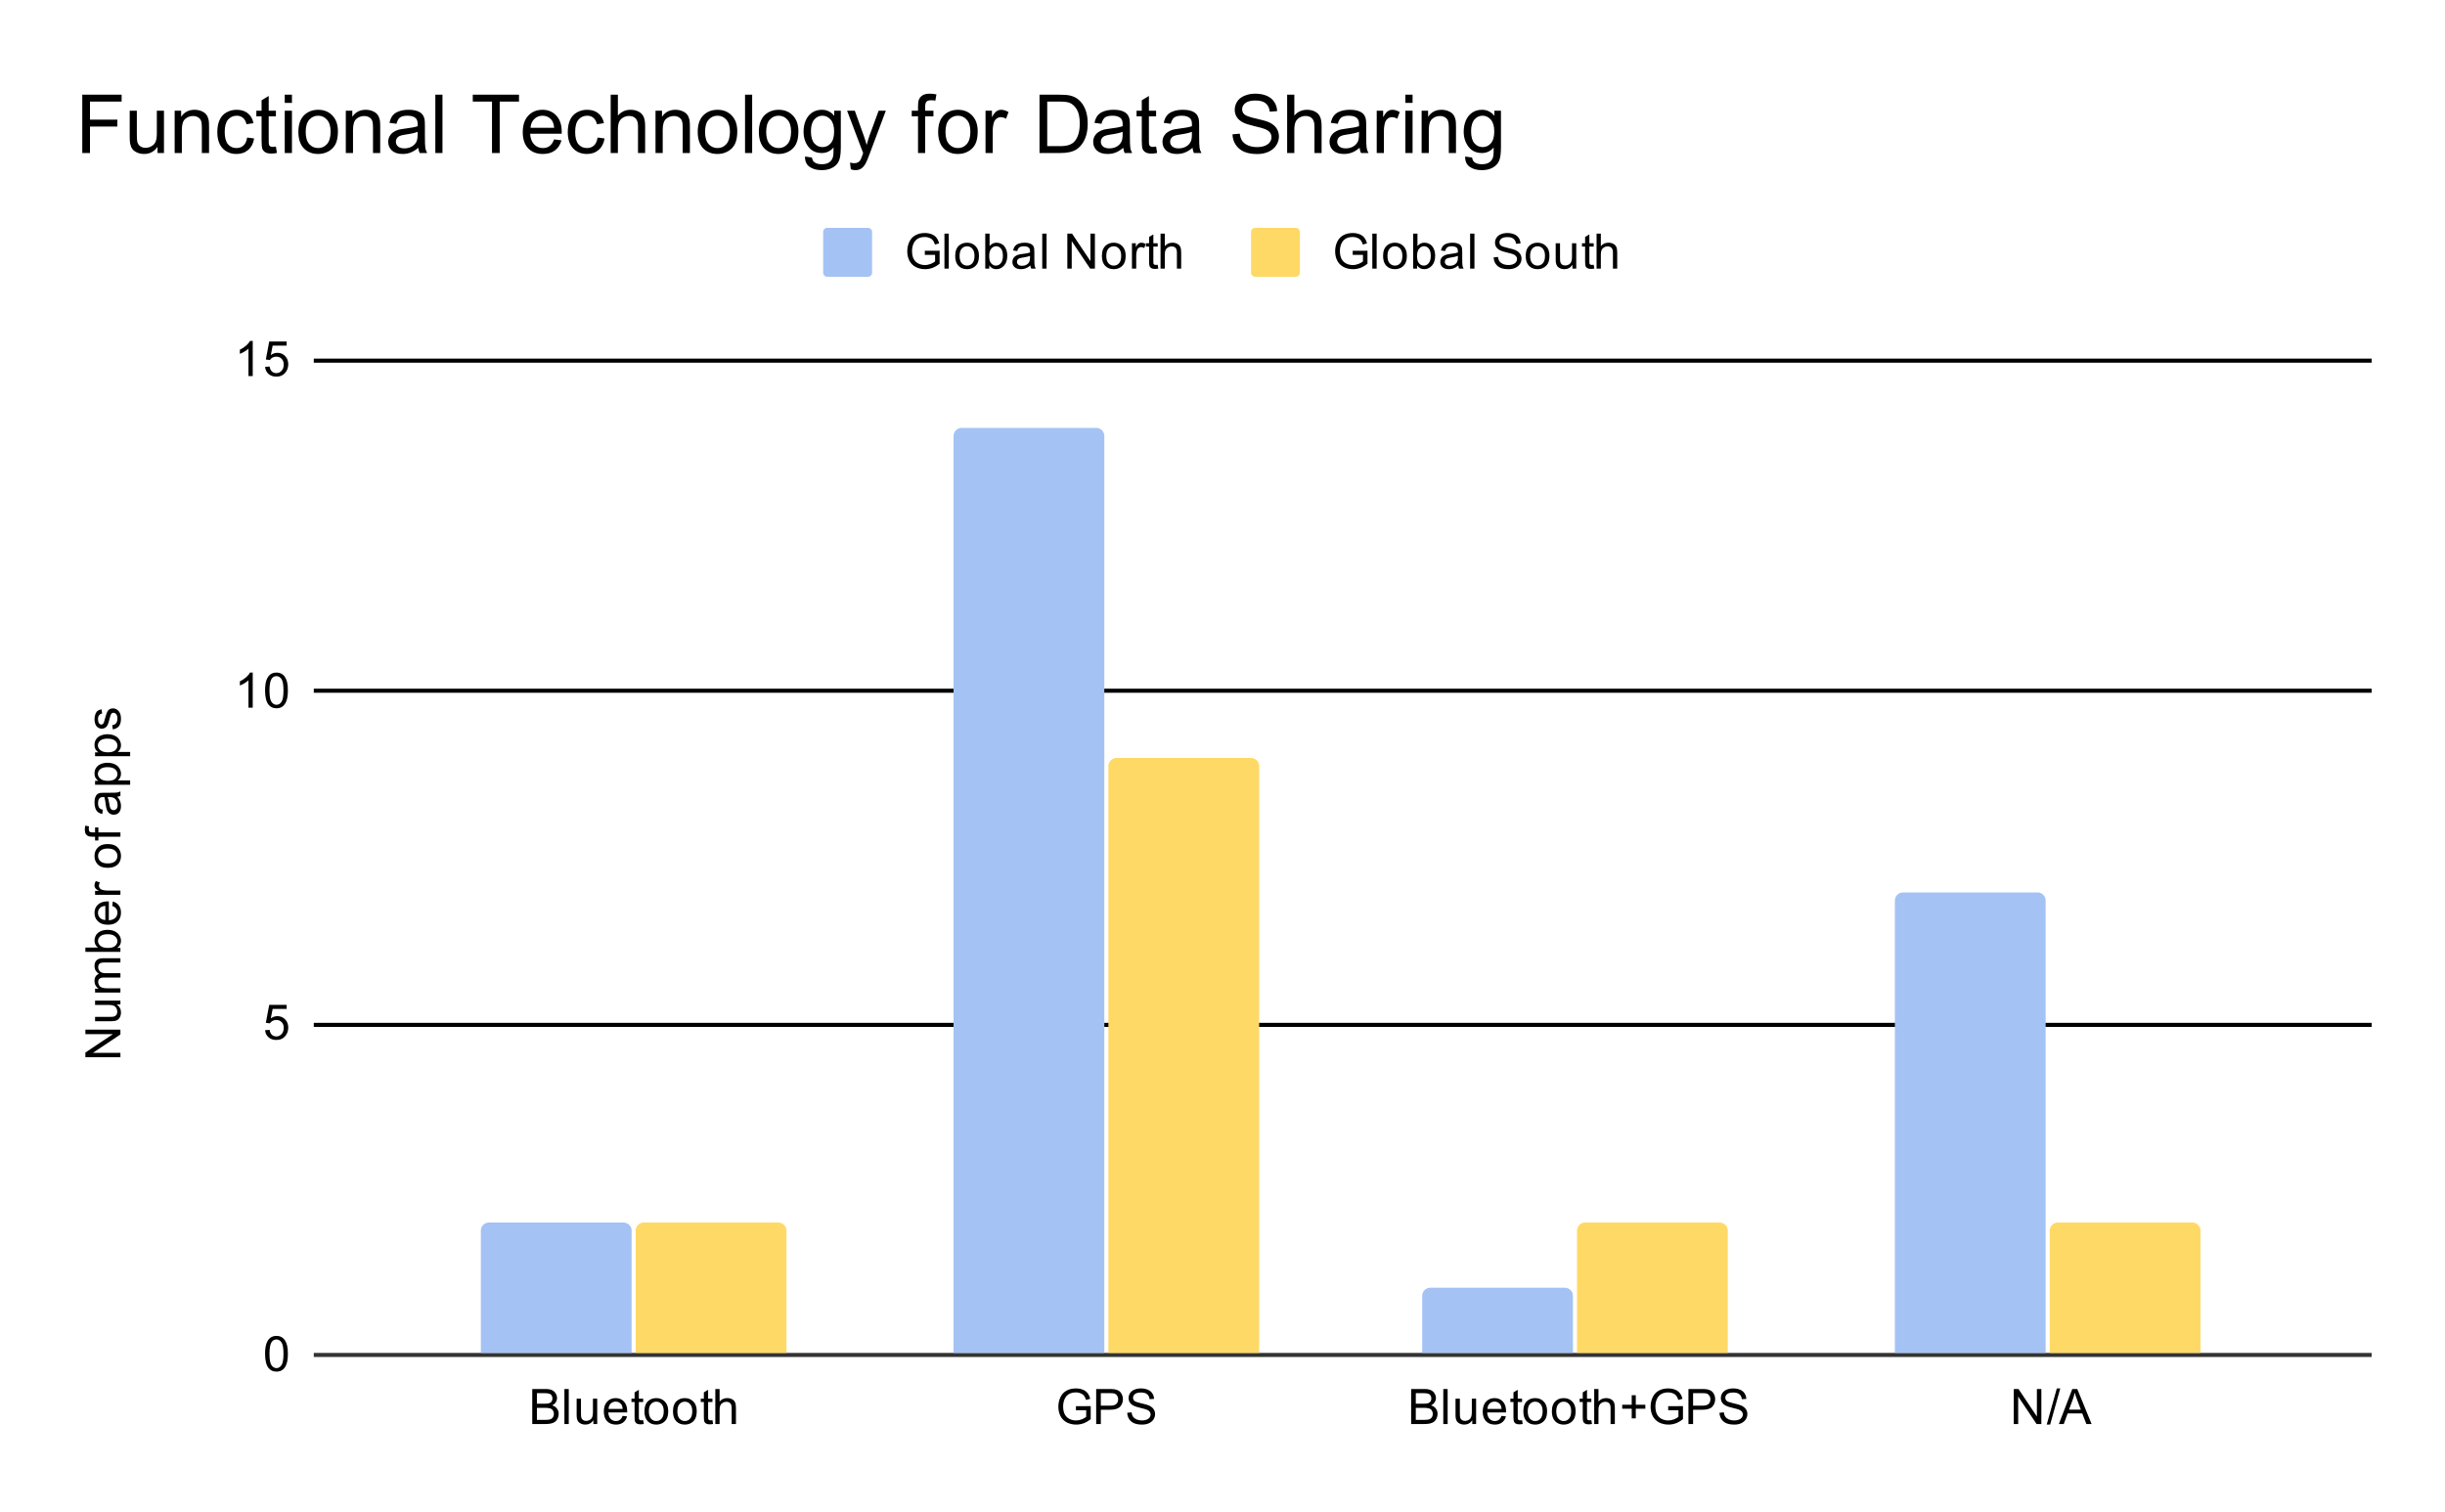 <svg version="1.1" viewBox="0.0 0.0 600.0 371.0" fill="none" stroke="none" stroke-linecap="square" stroke-miterlimit="10" width="600" height="371" xmlns:xlink="http://www.w3.org/1999/xlink" xmlns="http://www.w3.org/2000/svg"><path fill="#ffffff" d="M0 0L600.0 0L600.0 371.0L0 371.0L0 0Z" fill-rule="nonzero"/><path stroke="#333333" stroke-width="1.0" stroke-linecap="butt" d="M77.5 332.5L581.5 332.5" fill-rule="nonzero"/><path stroke="#000000" stroke-width="1.0" stroke-linecap="butt" d="M77.5 251.5L581.5 251.5" fill-rule="nonzero"/><path stroke="#000000" stroke-width="1.0" stroke-linecap="butt" d="M77.5 169.5L581.5 169.5" fill-rule="nonzero"/><path stroke="#000000" stroke-width="1.0" stroke-linecap="butt" d="M77.5 88.5L581.5 88.5" fill-rule="nonzero"/><clipPath id="id_0"><path d="M77.55 88.283L581.45 88.283L581.45 332.45L77.55 332.45L77.55 88.283Z" clip-rule="nonzero"/></clipPath><path stroke="#000000" stroke-width="0.0" stroke-linecap="butt" stroke-opacity="0.0" clip-path="url(#id_0)" d="M155.0 332.0L118.0 332.0L118.0 302.0C118.0 300.895 118.895 300.0 120.0 300.0L153.0 300.0C154.105 300.0 155.0 300.895 155.0 302.0Z" fill-rule="nonzero"/><path fill="#a4c2f4" clip-path="url(#id_0)" d="M155.0 332.0L118.0 332.0L118.0 302.0C118.0 300.895 118.895 300.0 120.0 300.0L153.0 300.0C154.105 300.0 155.0 300.895 155.0 302.0Z" fill-rule="nonzero"/><path stroke="#000000" stroke-width="0.0" stroke-linecap="butt" stroke-opacity="0.0" clip-path="url(#id_0)" d="M271.0 332.0L234.0 332.0L234.0 107.0C234.0 105.895 234.895 105.0 236.0 105.0L269.0 105.0C270.105 105.0 271.0 105.895 271.0 107.0Z" fill-rule="nonzero"/><path fill="#a4c2f4" clip-path="url(#id_0)" d="M271.0 332.0L234.0 332.0L234.0 107.0C234.0 105.895 234.895 105.0 236.0 105.0L269.0 105.0C270.105 105.0 271.0 105.895 271.0 107.0Z" fill-rule="nonzero"/><path stroke="#000000" stroke-width="0.0" stroke-linecap="butt" stroke-opacity="0.0" clip-path="url(#id_0)" d="M386.0 332.0L349.0 332.0L349.0 318.0C349.0 316.895 349.895 316.0 351.0 316.0L384.0 316.0C385.105 316.0 386.0 316.895 386.0 318.0Z" fill-rule="nonzero"/><path fill="#a4c2f4" clip-path="url(#id_0)" d="M386.0 332.0L349.0 332.0L349.0 318.0C349.0 316.895 349.895 316.0 351.0 316.0L384.0 316.0C385.105 316.0 386.0 316.895 386.0 318.0Z" fill-rule="nonzero"/><path stroke="#000000" stroke-width="0.0" stroke-linecap="butt" stroke-opacity="0.0" clip-path="url(#id_0)" d="M502.0 332.0L465.0 332.0L465.0 221.0C465.0 219.895 465.895 219.0 467.0 219.0L500.0 219.0C501.105 219.0 502.0 219.895 502.0 221.0Z" fill-rule="nonzero"/><path fill="#a4c2f4" clip-path="url(#id_0)" d="M502.0 332.0L465.0 332.0L465.0 221.0C465.0 219.895 465.895 219.0 467.0 219.0L500.0 219.0C501.105 219.0 502.0 219.895 502.0 221.0Z" fill-rule="nonzero"/><path stroke="#000000" stroke-width="0.0" stroke-linecap="butt" stroke-opacity="0.0" clip-path="url(#id_0)" d="M193.0 332.0L156.0 332.0L156.0 302.0C156.0 300.895 156.895 300.0 158.0 300.0L191.0 300.0C192.105 300.0 193.0 300.895 193.0 302.0Z" fill-rule="nonzero"/><path fill="#ffd966" clip-path="url(#id_0)" d="M193.0 332.0L156.0 332.0L156.0 302.0C156.0 300.895 156.895 300.0 158.0 300.0L191.0 300.0C192.105 300.0 193.0 300.895 193.0 302.0Z" fill-rule="nonzero"/><path stroke="#000000" stroke-width="0.0" stroke-linecap="butt" stroke-opacity="0.0" clip-path="url(#id_0)" d="M309.0 332.0L272.0 332.0L272.0 188.0C272.0 186.895 272.895 186.0 274.0 186.0L307.0 186.0C308.105 186.0 309.0 186.895 309.0 188.0Z" fill-rule="nonzero"/><path fill="#ffd966" clip-path="url(#id_0)" d="M309.0 332.0L272.0 332.0L272.0 188.0C272.0 186.895 272.895 186.0 274.0 186.0L307.0 186.0C308.105 186.0 309.0 186.895 309.0 188.0Z" fill-rule="nonzero"/><path stroke="#000000" stroke-width="0.0" stroke-linecap="butt" stroke-opacity="0.0" clip-path="url(#id_0)" d="M424.0 332.0L387.0 332.0L387.0 302.0C387.0 300.895 387.895 300.0 389.0 300.0L422.0 300.0C423.105 300.0 424.0 300.895 424.0 302.0Z" fill-rule="nonzero"/><path fill="#ffd966" clip-path="url(#id_0)" d="M424.0 332.0L387.0 332.0L387.0 302.0C387.0 300.895 387.895 300.0 389.0 300.0L422.0 300.0C423.105 300.0 424.0 300.895 424.0 302.0Z" fill-rule="nonzero"/><path stroke="#000000" stroke-width="0.0" stroke-linecap="butt" stroke-opacity="0.0" clip-path="url(#id_0)" d="M540.0 332.0L503.0 332.0L503.0 302.0C503.0 300.895 503.895 300.0 505.0 300.0L538.0 300.0C539.105 300.0 540.0 300.895 540.0 302.0Z" fill-rule="nonzero"/><path fill="#ffd966" clip-path="url(#id_0)" d="M540.0 332.0L503.0 332.0L503.0 302.0C503.0 300.895 503.895 300.0 505.0 300.0L538.0 300.0C539.105 300.0 540.0 300.895 540.0 302.0Z" fill-rule="nonzero"/><path fill="#000000" d="M29.55 259.445L20.956 259.445L20.956 258.289L27.706 253.773L20.956 253.773L20.956 252.679L29.55 252.679L29.55 253.851L22.8 258.367L29.55 258.367L29.55 259.445ZM29.55 246.492L28.628 246.492Q29.691 247.226 29.691 248.476Q29.691 249.023 29.488 249.507Q29.269 249.976 28.956 250.21Q28.628 250.445 28.159 250.539Q27.863 250.601 27.175 250.601L23.331 250.601L23.331 249.539L26.784 249.539Q27.597 249.539 27.894 249.476Q28.3 249.382 28.55 249.07Q28.784 248.742 28.784 248.257Q28.784 247.789 28.55 247.382Q28.3 246.96 27.878 246.789Q27.456 246.601 26.659 246.601L23.331 246.601L23.331 245.554L29.55 245.554L29.55 246.492ZM29.55 243.57L23.331 243.57L23.331 242.632L24.206 242.632Q23.738 242.335 23.472 241.851Q23.191 241.367 23.191 240.742Q23.191 240.054 23.472 239.617Q23.753 239.164 24.269 238.992Q23.191 238.242 23.191 237.07Q23.191 236.132 23.706 235.648Q24.206 235.148 25.284 235.148L29.55 235.148L29.55 236.195L25.628 236.195Q25.003 236.195 24.722 236.304Q24.441 236.398 24.269 236.664Q24.097 236.929 24.097 237.304Q24.097 237.96 24.534 238.398Q24.972 238.82 25.941 238.82L29.55 238.82L29.55 239.882L25.503 239.882Q24.8 239.882 24.456 240.148Q24.097 240.398 24.097 240.976Q24.097 241.429 24.331 241.804Q24.566 242.179 25.019 242.351Q25.472 242.523 26.316 242.523L29.55 242.523L29.55 243.57ZM29.55 232.601L29.55 233.585L20.956 233.585L20.956 232.523L24.019 232.523Q23.191 231.851 23.191 230.82Q23.191 230.242 23.425 229.742Q23.644 229.226 24.066 228.898Q24.488 228.554 25.081 228.367Q25.675 228.179 26.347 228.179Q27.941 228.179 28.816 228.976Q29.691 229.773 29.691 230.867Q29.691 231.976 28.769 232.601L29.55 232.601ZM26.394 232.617Q27.503 232.617 28.003 232.304Q28.816 231.804 28.816 230.96Q28.816 230.273 28.222 229.773Q27.628 229.257 26.425 229.257Q25.206 229.257 24.628 229.742Q24.05 230.226 24.05 230.914Q24.05 231.601 24.659 232.117Q25.253 232.617 26.394 232.617ZM27.55 222.32L27.675 221.226Q28.628 221.476 29.159 222.179Q29.691 222.882 29.691 223.96Q29.691 225.32 28.847 226.132Q28.003 226.929 26.488 226.929Q24.925 226.929 24.066 226.117Q23.191 225.304 23.191 224.023Q23.191 222.773 24.034 221.992Q24.878 221.195 26.425 221.195Q26.519 221.195 26.706 221.195L26.706 225.835Q27.738 225.773 28.284 225.257Q28.816 224.742 28.816 223.96Q28.816 223.382 28.519 222.976Q28.206 222.554 27.55 222.32ZM25.847 225.773L25.847 222.304Q25.05 222.367 24.659 222.695Q24.05 223.21 24.05 224.007Q24.05 224.742 24.534 225.242Q25.019 225.726 25.847 225.773ZM29.55 219.585L23.331 219.585L23.331 218.632L24.269 218.632Q23.613 218.273 23.409 217.976Q23.191 217.664 23.191 217.289Q23.191 216.757 23.519 216.21L24.503 216.57Q24.269 216.96 24.269 217.335Q24.269 217.695 24.488 217.976Q24.691 218.242 25.066 218.351Q25.628 218.539 26.284 218.539L29.55 218.539L29.55 219.585ZM26.441 212.96Q24.706 212.96 23.878 212.007Q23.191 211.21 23.191 210.054Q23.191 208.773 24.034 207.96Q24.863 207.132 26.347 207.132Q27.55 207.132 28.238 207.492Q28.925 207.851 29.316 208.554Q29.691 209.242 29.691 210.054Q29.691 211.351 28.863 212.164Q28.019 212.96 26.441 212.96ZM26.441 211.882Q27.628 211.882 28.222 211.367Q28.816 210.835 28.816 210.054Q28.816 209.257 28.222 208.742Q27.628 208.226 26.409 208.226Q25.253 208.226 24.659 208.757Q24.066 209.273 24.066 210.054Q24.066 210.835 24.659 211.367Q25.238 211.882 26.441 211.882ZM29.55 205.32L24.144 205.32L24.144 206.257L23.331 206.257L23.331 205.32L22.659 205.32Q22.034 205.32 21.738 205.21Q21.316 205.054 21.066 204.679Q20.816 204.289 20.816 203.601Q20.816 203.148 20.925 202.617L21.831 202.773Q21.784 203.101 21.784 203.398Q21.784 203.882 21.988 204.085Q22.191 204.273 22.753 204.273L23.331 204.273L23.331 203.054L24.144 203.054L24.144 204.273L29.55 204.273L29.55 205.32ZM28.784 195.507Q29.284 196.101 29.488 196.648Q29.691 197.179 29.691 197.804Q29.691 198.835 29.191 199.382Q28.691 199.929 27.909 199.929Q27.456 199.929 27.081 199.726Q26.691 199.523 26.472 199.179Q26.238 198.835 26.128 198.414Q26.034 198.117 25.956 197.476Q25.816 196.21 25.597 195.601Q25.378 195.601 25.331 195.601Q24.675 195.601 24.409 195.898Q24.066 196.304 24.066 197.101Q24.066 197.835 24.331 198.195Q24.581 198.554 25.238 198.726L25.097 199.757Q24.441 199.617 24.034 199.289Q23.628 198.96 23.409 198.351Q23.191 197.742 23.191 196.945Q23.191 196.148 23.378 195.648Q23.566 195.148 23.847 194.914Q24.128 194.679 24.566 194.585Q24.831 194.539 25.534 194.539L26.941 194.539Q28.409 194.539 28.8 194.476Q29.191 194.398 29.55 194.195L29.55 195.304Q29.222 195.46 28.784 195.507ZM26.425 195.601Q26.659 196.179 26.831 197.32Q26.925 197.976 27.05 198.242Q27.159 198.507 27.378 198.664Q27.597 198.804 27.878 198.804Q28.3 198.804 28.581 198.492Q28.863 198.164 28.863 197.554Q28.863 196.945 28.597 196.476Q28.331 195.992 27.863 195.773Q27.503 195.601 26.816 195.601L26.425 195.601ZM31.941 192.57L23.331 192.57L23.331 191.617L24.128 191.617Q23.659 191.273 23.425 190.851Q23.191 190.414 23.191 189.804Q23.191 189.007 23.597 188.398Q24.003 187.789 24.753 187.492Q25.503 187.179 26.394 187.179Q27.347 187.179 28.113 187.523Q28.878 187.851 29.284 188.507Q29.691 189.164 29.691 189.882Q29.691 190.414 29.472 190.835Q29.238 191.257 28.909 191.523L31.941 191.523L31.941 192.57ZM26.472 191.617Q27.675 191.617 28.253 191.132Q28.816 190.648 28.816 189.96Q28.816 189.257 28.222 188.757Q27.628 188.257 26.378 188.257Q25.191 188.257 24.613 188.742Q24.019 189.226 24.019 189.914Q24.019 190.585 24.644 191.101Q25.269 191.617 26.472 191.617ZM31.941 185.57L23.331 185.57L23.331 184.617L24.128 184.617Q23.659 184.273 23.425 183.851Q23.191 183.414 23.191 182.804Q23.191 182.007 23.597 181.398Q24.003 180.789 24.753 180.492Q25.503 180.179 26.394 180.179Q27.347 180.179 28.113 180.523Q28.878 180.851 29.284 181.507Q29.691 182.164 29.691 182.882Q29.691 183.414 29.472 183.835Q29.238 184.257 28.909 184.523L31.941 184.523L31.941 185.57ZM26.472 184.617Q27.675 184.617 28.253 184.132Q28.816 183.648 28.816 182.96Q28.816 182.257 28.222 181.757Q27.628 181.257 26.378 181.257Q25.191 181.257 24.613 181.742Q24.019 182.226 24.019 182.914Q24.019 183.585 24.644 184.101Q25.269 184.617 26.472 184.617ZM27.691 178.992L27.534 177.96Q28.159 177.867 28.488 177.476Q28.816 177.07 28.816 176.335Q28.816 175.617 28.534 175.273Q28.238 174.914 27.831 174.914Q27.472 174.914 27.269 175.226Q27.128 175.445 26.909 176.304Q26.613 177.46 26.409 177.914Q26.191 178.351 25.816 178.585Q25.441 178.82 24.972 178.82Q24.566 178.82 24.206 178.632Q23.847 178.445 23.613 178.117Q23.441 177.867 23.316 177.445Q23.191 177.023 23.191 176.523Q23.191 175.804 23.409 175.257Q23.613 174.695 23.972 174.429Q24.331 174.164 24.925 174.07L25.066 175.101Q24.597 175.164 24.331 175.507Q24.05 175.835 24.05 176.46Q24.05 177.179 24.3 177.492Q24.534 177.804 24.863 177.804Q25.066 177.804 25.222 177.679Q25.394 177.539 25.503 177.273Q25.566 177.117 25.769 176.335Q26.081 175.21 26.269 174.773Q26.456 174.335 26.816 174.085Q27.175 173.835 27.722 173.835Q28.253 173.835 28.722 174.148Q29.175 174.445 29.441 175.023Q29.691 175.601 29.691 176.335Q29.691 177.554 29.191 178.195Q28.675 178.82 27.691 178.992Z" fill-rule="nonzero"/><path fill="#000000" d="M65.05 332.216Q65.05 330.684 65.362 329.762Q65.675 328.825 66.284 328.325Q66.909 327.825 67.847 327.825Q68.534 327.825 69.05 328.106Q69.581 328.387 69.925 328.919Q70.269 329.434 70.456 330.184Q70.644 330.934 70.644 332.216Q70.644 333.731 70.331 334.653Q70.034 335.575 69.409 336.091Q68.8 336.591 67.847 336.591Q66.612 336.591 65.894 335.7Q65.05 334.637 65.05 332.216ZM66.128 332.216Q66.128 334.325 66.628 335.028Q67.128 335.731 67.847 335.731Q68.581 335.731 69.066 335.028Q69.566 334.325 69.566 332.216Q69.566 330.091 69.066 329.403Q68.581 328.7 67.831 328.7Q67.112 328.7 66.675 329.309Q66.128 330.091 66.128 332.216Z" fill-rule="nonzero"/><path fill="#000000" d="M65.05 252.811L66.159 252.717Q66.284 253.53 66.722 253.936Q67.175 254.342 67.816 254.342Q68.566 254.342 69.097 253.764Q69.628 253.186 69.628 252.249Q69.628 251.342 69.112 250.827Q68.612 250.295 67.784 250.295Q67.284 250.295 66.862 250.53Q66.456 250.764 66.222 251.124L65.237 250.999L66.066 246.592L70.347 246.592L70.347 247.592L66.909 247.592L66.456 249.905Q67.222 249.358 68.066 249.358Q69.191 249.358 69.956 250.139Q70.737 250.92 70.737 252.155Q70.737 253.311 70.066 254.17Q69.237 255.202 67.816 255.202Q66.644 255.202 65.894 254.545Q65.159 253.889 65.05 252.811Z" fill-rule="nonzero"/><path fill="#000000" d="M62.019 173.672L60.972 173.672L60.972 166.953Q60.581 167.313 59.956 167.688Q59.347 168.047 58.862 168.219L58.862 167.203Q59.737 166.782 60.394 166.203Q61.066 165.61 61.347 165.047L62.019 165.047L62.019 173.672ZM65.05 169.438Q65.05 167.907 65.362 166.985Q65.675 166.047 66.284 165.547Q66.909 165.047 67.847 165.047Q68.534 165.047 69.05 165.328Q69.581 165.61 69.925 166.141Q70.269 166.657 70.456 167.407Q70.644 168.157 70.644 169.438Q70.644 170.953 70.331 171.875Q70.034 172.797 69.409 173.313Q68.8 173.813 67.847 173.813Q66.612 173.813 65.894 172.922Q65.05 171.86 65.05 169.438ZM66.128 169.438Q66.128 171.547 66.628 172.25Q67.128 172.953 67.847 172.953Q68.581 172.953 69.066 172.25Q69.566 171.547 69.566 169.438Q69.566 167.313 69.066 166.625Q68.581 165.922 67.831 165.922Q67.112 165.922 66.675 166.532Q66.128 167.313 66.128 169.438Z" fill-rule="nonzero"/><path fill="#000000" d="M62.019 92.283L60.972 92.283L60.972 85.565Q60.581 85.924 59.956 86.299Q59.347 86.658 58.862 86.83L58.862 85.815Q59.737 85.393 60.394 84.815Q61.066 84.221 61.347 83.658L62.019 83.658L62.019 92.283ZM65.05 90.033L66.159 89.94Q66.284 90.752 66.722 91.158Q67.175 91.565 67.816 91.565Q68.566 91.565 69.097 90.986Q69.628 90.408 69.628 89.471Q69.628 88.565 69.112 88.049Q68.612 87.518 67.784 87.518Q67.284 87.518 66.862 87.752Q66.456 87.986 66.222 88.346L65.237 88.221L66.066 83.815L70.347 83.815L70.347 84.815L66.909 84.815L66.456 87.127Q67.222 86.58 68.066 86.58Q69.191 86.58 69.956 87.361Q70.737 88.143 70.737 89.377Q70.737 90.533 70.066 91.393Q69.237 92.424 67.816 92.424Q66.644 92.424 65.894 91.768Q65.159 91.111 65.05 90.033Z" fill-rule="nonzero"/><path fill="#000000" d="M130.616 349.45L130.616 340.856L133.851 340.856Q134.835 340.856 135.429 341.122Q136.023 341.387 136.351 341.934Q136.695 342.466 136.695 343.059Q136.695 343.606 136.398 344.091Q136.101 344.575 135.491 344.872Q136.273 345.106 136.679 345.669Q137.101 346.216 137.101 346.966Q137.101 347.559 136.851 348.091Q136.601 348.606 136.226 348.887Q135.851 349.169 135.273 349.309Q134.71 349.45 133.898 349.45L130.616 349.45ZM131.757 344.466L133.616 344.466Q134.366 344.466 134.695 344.372Q135.132 344.247 135.351 343.95Q135.57 343.637 135.57 343.184Q135.57 342.762 135.366 342.434Q135.163 342.106 134.773 341.997Q134.398 341.872 133.476 341.872L131.757 341.872L131.757 344.466ZM131.757 348.434L133.898 348.434Q134.445 348.434 134.663 348.387Q135.07 348.325 135.32 348.169Q135.585 347.997 135.757 347.684Q135.929 347.372 135.929 346.966Q135.929 346.481 135.679 346.122Q135.445 345.762 135.007 345.622Q134.57 345.481 133.741 345.481L131.757 345.481L131.757 348.434ZM138.507 349.45L138.507 340.856L139.57 340.856L139.57 349.45L138.507 349.45ZM145.616 349.45L145.616 348.528Q144.882 349.591 143.632 349.591Q143.085 349.591 142.601 349.387Q142.132 349.169 141.898 348.856Q141.663 348.528 141.57 348.059Q141.507 347.762 141.507 347.075L141.507 343.231L142.57 343.231L142.57 346.684Q142.57 347.497 142.632 347.794Q142.726 348.2 143.038 348.45Q143.366 348.684 143.851 348.684Q144.32 348.684 144.726 348.45Q145.148 348.2 145.32 347.778Q145.507 347.356 145.507 346.559L145.507 343.231L146.554 343.231L146.554 349.45L145.616 349.45ZM152.788 347.45L153.882 347.575Q153.632 348.528 152.929 349.059Q152.226 349.591 151.148 349.591Q149.788 349.591 148.976 348.747Q148.179 347.903 148.179 346.387Q148.179 344.825 148.991 343.966Q149.804 343.091 151.085 343.091Q152.335 343.091 153.116 343.934Q153.913 344.778 153.913 346.325Q153.913 346.419 153.913 346.606L149.273 346.606Q149.335 347.637 149.851 348.184Q150.366 348.716 151.148 348.716Q151.726 348.716 152.132 348.419Q152.554 348.106 152.788 347.45ZM149.335 345.747L152.804 345.747Q152.741 344.95 152.413 344.559Q151.898 343.95 151.101 343.95Q150.366 343.95 149.866 344.434Q149.382 344.919 149.335 345.747ZM157.835 348.512L157.991 349.434Q157.538 349.528 157.195 349.528Q156.616 349.528 156.304 349.356Q155.991 349.169 155.851 348.872Q155.726 348.575 155.726 347.622L155.726 344.044L154.96 344.044L154.96 343.231L155.726 343.231L155.726 341.684L156.773 341.059L156.773 343.231L157.835 343.231L157.835 344.044L156.773 344.044L156.773 347.684Q156.773 348.137 156.82 348.262Q156.882 348.387 157.007 348.466Q157.132 348.544 157.366 348.544Q157.554 348.544 157.835 348.512ZM158.148 346.341Q158.148 344.606 159.101 343.778Q159.898 343.091 161.054 343.091Q162.335 343.091 163.148 343.934Q163.976 344.762 163.976 346.247Q163.976 347.45 163.616 348.137Q163.257 348.825 162.554 349.216Q161.866 349.591 161.054 349.591Q159.757 349.591 158.945 348.762Q158.148 347.919 158.148 346.341ZM159.226 346.341Q159.226 347.528 159.741 348.122Q160.273 348.716 161.054 348.716Q161.851 348.716 162.366 348.122Q162.882 347.528 162.882 346.309Q162.882 345.153 162.351 344.559Q161.835 343.966 161.054 343.966Q160.273 343.966 159.741 344.559Q159.226 345.137 159.226 346.341ZM165.148 346.341Q165.148 344.606 166.101 343.778Q166.898 343.091 168.054 343.091Q169.335 343.091 170.148 343.934Q170.976 344.762 170.976 346.247Q170.976 347.45 170.616 348.137Q170.257 348.825 169.554 349.216Q168.866 349.591 168.054 349.591Q166.757 349.591 165.945 348.762Q165.148 347.919 165.148 346.341ZM166.226 346.341Q166.226 347.528 166.741 348.122Q167.273 348.716 168.054 348.716Q168.851 348.716 169.366 348.122Q169.882 347.528 169.882 346.309Q169.882 345.153 169.351 344.559Q168.835 343.966 168.054 343.966Q167.273 343.966 166.741 344.559Q166.226 345.137 166.226 346.341ZM174.835 348.512L174.991 349.434Q174.538 349.528 174.195 349.528Q173.616 349.528 173.304 349.356Q172.991 349.169 172.851 348.872Q172.726 348.575 172.726 347.622L172.726 344.044L171.96 344.044L171.96 343.231L172.726 343.231L172.726 341.684L173.773 341.059L173.773 343.231L174.835 343.231L174.835 344.044L173.773 344.044L173.773 347.684Q173.773 348.137 173.82 348.262Q173.882 348.387 174.007 348.466Q174.132 348.544 174.366 348.544Q174.554 348.544 174.835 348.512ZM175.538 349.45L175.538 340.856L176.585 340.856L176.585 343.934Q177.32 343.091 178.445 343.091Q179.148 343.091 179.648 343.372Q180.163 343.637 180.382 344.122Q180.601 344.591 180.601 345.512L180.601 349.45L179.554 349.45L179.554 345.512Q179.554 344.716 179.21 344.356Q178.866 343.997 178.241 343.997Q177.773 343.997 177.351 344.247Q176.945 344.481 176.757 344.903Q176.585 345.309 176.585 346.044L176.585 349.45L175.538 349.45Z" fill-rule="nonzero"/><path fill="#000000" d="M264.034 346.075L264.034 345.075L267.659 345.059L267.659 348.247Q266.83 348.919 265.94 349.262Q265.049 349.591 264.112 349.591Q262.846 349.591 261.799 349.059Q260.768 348.512 260.237 347.497Q259.721 346.466 259.721 345.2Q259.721 343.934 260.237 342.856Q260.768 341.762 261.752 341.247Q262.737 340.716 264.018 340.716Q264.955 340.716 265.705 341.012Q266.455 341.309 266.877 341.856Q267.315 342.387 267.534 343.262L266.518 343.544Q266.315 342.887 266.018 342.512Q265.737 342.137 265.205 341.919Q264.674 341.684 264.034 341.684Q263.252 341.684 262.674 341.919Q262.112 342.153 261.752 342.544Q261.409 342.934 261.221 343.403Q260.893 344.2 260.893 345.122Q260.893 346.278 261.284 347.059Q261.69 347.825 262.44 348.2Q263.19 348.575 264.049 348.575Q264.784 348.575 265.487 348.294Q266.19 347.997 266.549 347.684L266.549 346.075L264.034 346.075ZM269.002 349.45L269.002 340.856L272.252 340.856Q273.096 340.856 273.549 340.934Q274.19 341.044 274.612 341.341Q275.049 341.637 275.299 342.169Q275.565 342.7 275.565 343.341Q275.565 344.434 274.862 345.2Q274.174 345.95 272.346 345.95L270.143 345.95L270.143 349.45L269.002 349.45ZM270.143 344.95L272.362 344.95Q273.471 344.95 273.924 344.544Q274.393 344.122 274.393 343.372Q274.393 342.841 274.112 342.466Q273.846 342.075 273.409 341.95Q273.112 341.872 272.346 341.872L270.143 341.872L270.143 344.95ZM276.627 346.684L277.69 346.591Q277.768 347.247 278.049 347.653Q278.33 348.059 278.909 348.325Q279.502 348.575 280.237 348.575Q280.877 348.575 281.377 348.387Q281.877 348.184 282.112 347.856Q282.362 347.512 282.362 347.122Q282.362 346.716 282.127 346.419Q281.893 346.106 281.362 345.903Q281.002 345.762 279.815 345.481Q278.643 345.2 278.174 344.95Q277.549 344.622 277.252 344.153Q276.955 343.669 276.955 343.075Q276.955 342.434 277.315 341.872Q277.69 341.294 278.393 341.012Q279.112 340.716 279.971 340.716Q280.924 340.716 281.659 341.028Q282.393 341.325 282.784 341.934Q283.174 342.528 283.205 343.278L282.112 343.356Q282.018 342.544 281.502 342.137Q281.002 341.716 280.018 341.716Q278.987 341.716 278.518 342.091Q278.049 342.466 278.049 342.997Q278.049 343.466 278.377 343.762Q278.705 344.059 280.08 344.372Q281.471 344.684 281.987 344.919Q282.737 345.278 283.096 345.809Q283.455 346.325 283.455 347.028Q283.455 347.716 283.065 348.325Q282.674 348.919 281.94 349.262Q281.205 349.591 280.284 349.591Q279.112 349.591 278.315 349.262Q277.534 348.919 277.08 348.231Q276.643 347.544 276.627 346.684Z" fill-rule="nonzero"/><path fill="#000000" d="M346.295 349.45L346.295 340.856L349.529 340.856Q350.513 340.856 351.107 341.122Q351.701 341.387 352.029 341.934Q352.373 342.466 352.373 343.059Q352.373 343.606 352.076 344.091Q351.779 344.575 351.17 344.872Q351.951 345.106 352.357 345.669Q352.779 346.216 352.779 346.966Q352.779 347.559 352.529 348.091Q352.279 348.606 351.904 348.887Q351.529 349.169 350.951 349.309Q350.388 349.45 349.576 349.45L346.295 349.45ZM347.435 344.466L349.295 344.466Q350.045 344.466 350.373 344.372Q350.81 344.247 351.029 343.95Q351.248 343.637 351.248 343.184Q351.248 342.762 351.045 342.434Q350.841 342.106 350.451 341.997Q350.076 341.872 349.154 341.872L347.435 341.872L347.435 344.466ZM347.435 348.434L349.576 348.434Q350.123 348.434 350.341 348.387Q350.748 348.325 350.998 348.169Q351.263 347.997 351.435 347.684Q351.607 347.372 351.607 346.966Q351.607 346.481 351.357 346.122Q351.123 345.762 350.685 345.622Q350.248 345.481 349.42 345.481L347.435 345.481L347.435 348.434ZM354.185 349.45L354.185 340.856L355.248 340.856L355.248 349.45L354.185 349.45ZM361.295 349.45L361.295 348.528Q360.56 349.591 359.31 349.591Q358.763 349.591 358.279 349.387Q357.81 349.169 357.576 348.856Q357.341 348.528 357.248 348.059Q357.185 347.762 357.185 347.075L357.185 343.231L358.248 343.231L358.248 346.684Q358.248 347.497 358.31 347.794Q358.404 348.2 358.716 348.45Q359.045 348.684 359.529 348.684Q359.998 348.684 360.404 348.45Q360.826 348.2 360.998 347.778Q361.185 347.356 361.185 346.559L361.185 343.231L362.232 343.231L362.232 349.45L361.295 349.45ZM368.466 347.45L369.56 347.575Q369.31 348.528 368.607 349.059Q367.904 349.591 366.826 349.591Q365.466 349.591 364.654 348.747Q363.857 347.903 363.857 346.387Q363.857 344.825 364.67 343.966Q365.482 343.091 366.763 343.091Q368.013 343.091 368.795 343.934Q369.591 344.778 369.591 346.325Q369.591 346.419 369.591 346.606L364.951 346.606Q365.013 347.637 365.529 348.184Q366.045 348.716 366.826 348.716Q367.404 348.716 367.81 348.419Q368.232 348.106 368.466 347.45ZM365.013 345.747L368.482 345.747Q368.42 344.95 368.091 344.559Q367.576 343.95 366.779 343.95Q366.045 343.95 365.545 344.434Q365.06 344.919 365.013 345.747ZM373.513 348.512L373.67 349.434Q373.216 349.528 372.873 349.528Q372.295 349.528 371.982 349.356Q371.67 349.169 371.529 348.872Q371.404 348.575 371.404 347.622L371.404 344.044L370.638 344.044L370.638 343.231L371.404 343.231L371.404 341.684L372.451 341.059L372.451 343.231L373.513 343.231L373.513 344.044L372.451 344.044L372.451 347.684Q372.451 348.137 372.498 348.262Q372.56 348.387 372.685 348.466Q372.81 348.544 373.045 348.544Q373.232 348.544 373.513 348.512ZM373.826 346.341Q373.826 344.606 374.779 343.778Q375.576 343.091 376.732 343.091Q378.013 343.091 378.826 343.934Q379.654 344.762 379.654 346.247Q379.654 347.45 379.295 348.137Q378.935 348.825 378.232 349.216Q377.545 349.591 376.732 349.591Q375.435 349.591 374.623 348.762Q373.826 347.919 373.826 346.341ZM374.904 346.341Q374.904 347.528 375.42 348.122Q375.951 348.716 376.732 348.716Q377.529 348.716 378.045 348.122Q378.56 347.528 378.56 346.309Q378.56 345.153 378.029 344.559Q377.513 343.966 376.732 343.966Q375.951 343.966 375.42 344.559Q374.904 345.137 374.904 346.341ZM380.826 346.341Q380.826 344.606 381.779 343.778Q382.576 343.091 383.732 343.091Q385.013 343.091 385.826 343.934Q386.654 344.762 386.654 346.247Q386.654 347.45 386.295 348.137Q385.935 348.825 385.232 349.216Q384.545 349.591 383.732 349.591Q382.435 349.591 381.623 348.762Q380.826 347.919 380.826 346.341ZM381.904 346.341Q381.904 347.528 382.42 348.122Q382.951 348.716 383.732 348.716Q384.529 348.716 385.045 348.122Q385.56 347.528 385.56 346.309Q385.56 345.153 385.029 344.559Q384.513 343.966 383.732 343.966Q382.951 343.966 382.42 344.559Q381.904 345.137 381.904 346.341ZM390.513 348.512L390.67 349.434Q390.216 349.528 389.873 349.528Q389.295 349.528 388.982 349.356Q388.67 349.169 388.529 348.872Q388.404 348.575 388.404 347.622L388.404 344.044L387.638 344.044L387.638 343.231L388.404 343.231L388.404 341.684L389.451 341.059L389.451 343.231L390.513 343.231L390.513 344.044L389.451 344.044L389.451 347.684Q389.451 348.137 389.498 348.262Q389.56 348.387 389.685 348.466Q389.81 348.544 390.045 348.544Q390.232 348.544 390.513 348.512ZM391.216 349.45L391.216 340.856L392.263 340.856L392.263 343.934Q392.998 343.091 394.123 343.091Q394.826 343.091 395.326 343.372Q395.841 343.637 396.06 344.122Q396.279 344.591 396.279 345.512L396.279 349.45L395.232 349.45L395.232 345.512Q395.232 344.716 394.888 344.356Q394.545 343.997 393.92 343.997Q393.451 343.997 393.029 344.247Q392.623 344.481 392.435 344.903Q392.263 345.309 392.263 346.044L392.263 349.45L391.216 349.45ZM400.42 348.059L400.42 345.7L398.091 345.7L398.091 344.716L400.42 344.716L400.42 342.387L401.42 342.387L401.42 344.716L403.763 344.716L403.763 345.7L401.42 345.7L401.42 348.059L400.42 348.059ZM409.373 346.075L409.373 345.075L412.998 345.059L412.998 348.247Q412.17 348.919 411.279 349.262Q410.388 349.591 409.451 349.591Q408.185 349.591 407.138 349.059Q406.107 348.512 405.576 347.497Q405.06 346.466 405.06 345.2Q405.06 343.934 405.576 342.856Q406.107 341.762 407.091 341.247Q408.076 340.716 409.357 340.716Q410.295 340.716 411.045 341.012Q411.795 341.309 412.216 341.856Q412.654 342.387 412.873 343.262L411.857 343.544Q411.654 342.887 411.357 342.512Q411.076 342.137 410.545 341.919Q410.013 341.684 409.373 341.684Q408.591 341.684 408.013 341.919Q407.451 342.153 407.091 342.544Q406.748 342.934 406.56 343.403Q406.232 344.2 406.232 345.122Q406.232 346.278 406.623 347.059Q407.029 347.825 407.779 348.2Q408.529 348.575 409.388 348.575Q410.123 348.575 410.826 348.294Q411.529 347.997 411.888 347.684L411.888 346.075L409.373 346.075ZM414.341 349.45L414.341 340.856L417.591 340.856Q418.435 340.856 418.888 340.934Q419.529 341.044 419.951 341.341Q420.388 341.637 420.638 342.169Q420.904 342.7 420.904 343.341Q420.904 344.434 420.201 345.2Q419.513 345.95 417.685 345.95L415.482 345.95L415.482 349.45L414.341 349.45ZM415.482 344.95L417.701 344.95Q418.81 344.95 419.263 344.544Q419.732 344.122 419.732 343.372Q419.732 342.841 419.451 342.466Q419.185 342.075 418.748 341.95Q418.451 341.872 417.685 341.872L415.482 341.872L415.482 344.95ZM421.966 346.684L423.029 346.591Q423.107 347.247 423.388 347.653Q423.67 348.059 424.248 348.325Q424.841 348.575 425.576 348.575Q426.216 348.575 426.716 348.387Q427.216 348.184 427.451 347.856Q427.701 347.512 427.701 347.122Q427.701 346.716 427.466 346.419Q427.232 346.106 426.701 345.903Q426.341 345.762 425.154 345.481Q423.982 345.2 423.513 344.95Q422.888 344.622 422.591 344.153Q422.295 343.669 422.295 343.075Q422.295 342.434 422.654 341.872Q423.029 341.294 423.732 341.012Q424.451 340.716 425.31 340.716Q426.263 340.716 426.998 341.028Q427.732 341.325 428.123 341.934Q428.513 342.528 428.545 343.278L427.451 343.356Q427.357 342.544 426.841 342.137Q426.341 341.716 425.357 341.716Q424.326 341.716 423.857 342.091Q423.388 342.466 423.388 342.997Q423.388 343.466 423.716 343.762Q424.045 344.059 425.42 344.372Q426.81 344.684 427.326 344.919Q428.076 345.278 428.435 345.809Q428.795 346.325 428.795 347.028Q428.795 347.716 428.404 348.325Q428.013 348.919 427.279 349.262Q426.545 349.591 425.623 349.591Q424.451 349.591 423.654 349.262Q422.873 348.919 422.42 348.231Q421.982 347.544 421.966 346.684Z" fill-rule="nonzero"/><path fill="#000000" d="M494.18 349.45L494.18 340.856L495.337 340.856L499.852 347.606L499.852 340.856L500.946 340.856L500.946 349.45L499.774 349.45L495.259 342.7L495.259 349.45L494.18 349.45ZM502.259 349.591L504.743 340.716L505.587 340.716L503.102 349.591L502.259 349.591ZM505.243 349.45L508.54 340.856L509.759 340.856L513.274 349.45L511.993 349.45L510.977 346.841L507.399 346.841L506.446 349.45L505.243 349.45ZM507.727 345.919L510.634 345.919L509.743 343.544Q509.321 342.466 509.134 341.762Q508.962 342.591 508.665 343.403L507.727 345.919Z" fill-rule="nonzero"/><path fill="#a4c2f4" d="M202.0 56.917C202.0 56.364 202.448 55.917 203.0 55.917L213.0 55.917C213.552 55.917 214.0 56.364 214.0 56.917L214.0 66.917C214.0 67.469 213.552 67.917 213.0 67.917L203.0 67.917C202.448 67.917 202.0 67.469 202.0 66.917Z" fill-rule="nonzero"/><path fill="#000000" d="M226.953 62.542L226.953 61.542L230.578 61.526L230.578 64.714Q229.75 65.385 228.859 65.729Q227.969 66.057 227.031 66.057Q225.766 66.057 224.719 65.526Q223.688 64.979 223.156 63.964Q222.641 62.932 222.641 61.667Q222.641 60.401 223.156 59.323Q223.688 58.229 224.672 57.714Q225.656 57.182 226.938 57.182Q227.875 57.182 228.625 57.479Q229.375 57.776 229.797 58.323Q230.234 58.854 230.453 59.729L229.438 60.01Q229.234 59.354 228.938 58.979Q228.656 58.604 228.125 58.385Q227.594 58.151 226.953 58.151Q226.172 58.151 225.594 58.385Q225.031 58.62 224.672 59.01Q224.328 59.401 224.141 59.87Q223.812 60.667 223.812 61.589Q223.812 62.745 224.203 63.526Q224.609 64.292 225.359 64.667Q226.109 65.042 226.969 65.042Q227.703 65.042 228.406 64.76Q229.109 64.464 229.469 64.151L229.469 62.542L226.953 62.542ZM231.766 65.917L231.766 57.323L232.828 57.323L232.828 65.917L231.766 65.917ZM234.406 62.807Q234.406 61.073 235.359 60.245Q236.156 59.557 237.312 59.557Q238.594 59.557 239.406 60.401Q240.234 61.229 240.234 62.714Q240.234 63.917 239.875 64.604Q239.516 65.292 238.812 65.682Q238.125 66.057 237.312 66.057Q236.016 66.057 235.203 65.229Q234.406 64.385 234.406 62.807ZM235.484 62.807Q235.484 63.995 236.0 64.589Q236.531 65.182 237.312 65.182Q238.109 65.182 238.625 64.589Q239.141 63.995 239.141 62.776Q239.141 61.62 238.609 61.026Q238.094 60.432 237.312 60.432Q236.531 60.432 236.0 61.026Q235.484 61.604 235.484 62.807ZM242.766 65.917L241.781 65.917L241.781 57.323L242.844 57.323L242.844 60.385Q243.516 59.557 244.547 59.557Q245.125 59.557 245.625 59.792Q246.141 60.01 246.469 60.432Q246.812 60.854 247.0 61.448Q247.188 62.042 247.188 62.714Q247.188 64.307 246.391 65.182Q245.594 66.057 244.5 66.057Q243.391 66.057 242.766 65.135L242.766 65.917ZM242.75 62.76Q242.75 63.87 243.062 64.37Q243.562 65.182 244.406 65.182Q245.094 65.182 245.594 64.589Q246.109 63.995 246.109 62.792Q246.109 61.573 245.625 60.995Q245.141 60.417 244.453 60.417Q243.766 60.417 243.25 61.026Q242.75 61.62 242.75 62.76ZM252.859 65.151Q252.266 65.651 251.719 65.854Q251.188 66.057 250.562 66.057Q249.531 66.057 248.984 65.557Q248.438 65.057 248.438 64.276Q248.438 63.823 248.641 63.448Q248.844 63.057 249.188 62.839Q249.531 62.604 249.953 62.495Q250.25 62.401 250.891 62.323Q252.156 62.182 252.766 61.964Q252.766 61.745 252.766 61.698Q252.766 61.042 252.469 60.776Q252.062 60.432 251.266 60.432Q250.531 60.432 250.172 60.698Q249.812 60.948 249.641 61.604L248.609 61.464Q248.75 60.807 249.078 60.401Q249.406 59.995 250.016 59.776Q250.625 59.557 251.422 59.557Q252.219 59.557 252.719 59.745Q253.219 59.932 253.453 60.214Q253.688 60.495 253.781 60.932Q253.828 61.198 253.828 61.901L253.828 63.307Q253.828 64.776 253.891 65.167Q253.969 65.557 254.172 65.917L253.062 65.917Q252.906 65.589 252.859 65.151ZM252.766 62.792Q252.188 63.026 251.047 63.198Q250.391 63.292 250.125 63.417Q249.859 63.526 249.703 63.745Q249.562 63.964 249.562 64.245Q249.562 64.667 249.875 64.948Q250.203 65.229 250.812 65.229Q251.422 65.229 251.891 64.964Q252.375 64.698 252.594 64.229Q252.766 63.87 252.766 63.182L252.766 62.792ZM255.766 65.917L255.766 57.323L256.828 57.323L256.828 65.917L255.766 65.917ZM261.922 65.917L261.922 57.323L263.078 57.323L267.594 64.073L267.594 57.323L268.688 57.323L268.688 65.917L267.516 65.917L263.0 59.167L263.0 65.917L261.922 65.917ZM270.406 62.807Q270.406 61.073 271.359 60.245Q272.156 59.557 273.312 59.557Q274.594 59.557 275.406 60.401Q276.234 61.229 276.234 62.714Q276.234 63.917 275.875 64.604Q275.516 65.292 274.812 65.682Q274.125 66.057 273.312 66.057Q272.016 66.057 271.203 65.229Q270.406 64.385 270.406 62.807ZM271.484 62.807Q271.484 63.995 272.0 64.589Q272.531 65.182 273.312 65.182Q274.109 65.182 274.625 64.589Q275.141 63.995 275.141 62.776Q275.141 61.62 274.609 61.026Q274.094 60.432 273.312 60.432Q272.531 60.432 272.0 61.026Q271.484 61.604 271.484 62.807ZM277.781 65.917L277.781 59.698L278.734 59.698L278.734 60.635Q279.094 59.979 279.391 59.776Q279.703 59.557 280.078 59.557Q280.609 59.557 281.156 59.885L280.797 60.87Q280.406 60.635 280.031 60.635Q279.672 60.635 279.391 60.854Q279.125 61.057 279.016 61.432Q278.828 61.995 278.828 62.651L278.828 65.917L277.781 65.917ZM284.094 64.979L284.25 65.901Q283.797 65.995 283.453 65.995Q282.875 65.995 282.562 65.823Q282.25 65.635 282.109 65.339Q281.984 65.042 281.984 64.089L281.984 60.51L281.219 60.51L281.219 59.698L281.984 59.698L281.984 58.151L283.031 57.526L283.031 59.698L284.094 59.698L284.094 60.51L283.031 60.51L283.031 64.151Q283.031 64.604 283.078 64.729Q283.141 64.854 283.266 64.932Q283.391 65.01 283.625 65.01Q283.812 65.01 284.094 64.979ZM284.797 65.917L284.797 57.323L285.844 57.323L285.844 60.401Q286.578 59.557 287.703 59.557Q288.406 59.557 288.906 59.839Q289.422 60.104 289.641 60.589Q289.859 61.057 289.859 61.979L289.859 65.917L288.812 65.917L288.812 61.979Q288.812 61.182 288.469 60.823Q288.125 60.464 287.5 60.464Q287.031 60.464 286.609 60.714Q286.203 60.948 286.016 61.37Q285.844 61.776 285.844 62.51L285.844 65.917L284.797 65.917Z" fill-rule="nonzero"/><path fill="#ffd966" d="M307.0 56.917C307.0 56.364 307.448 55.917 308.0 55.917L318.0 55.917C318.552 55.917 319.0 56.364 319.0 56.917L319.0 66.917C319.0 67.469 318.552 67.917 318.0 67.917L308.0 67.917C307.448 67.917 307.0 67.469 307.0 66.917Z" fill-rule="nonzero"/><path fill="#000000" d="M331.953 62.542L331.953 61.542L335.578 61.526L335.578 64.714Q334.75 65.385 333.859 65.729Q332.969 66.057 332.031 66.057Q330.766 66.057 329.719 65.526Q328.688 64.979 328.156 63.964Q327.641 62.932 327.641 61.667Q327.641 60.401 328.156 59.323Q328.688 58.229 329.672 57.714Q330.656 57.182 331.938 57.182Q332.875 57.182 333.625 57.479Q334.375 57.776 334.797 58.323Q335.234 58.854 335.453 59.729L334.438 60.01Q334.234 59.354 333.938 58.979Q333.656 58.604 333.125 58.385Q332.594 58.151 331.953 58.151Q331.172 58.151 330.594 58.385Q330.031 58.62 329.672 59.01Q329.328 59.401 329.141 59.87Q328.812 60.667 328.812 61.589Q328.812 62.745 329.203 63.526Q329.609 64.292 330.359 64.667Q331.109 65.042 331.969 65.042Q332.703 65.042 333.406 64.76Q334.109 64.464 334.469 64.151L334.469 62.542L331.953 62.542ZM336.766 65.917L336.766 57.323L337.828 57.323L337.828 65.917L336.766 65.917ZM339.406 62.807Q339.406 61.073 340.359 60.245Q341.156 59.557 342.312 59.557Q343.594 59.557 344.406 60.401Q345.234 61.229 345.234 62.714Q345.234 63.917 344.875 64.604Q344.516 65.292 343.812 65.682Q343.125 66.057 342.312 66.057Q341.016 66.057 340.203 65.229Q339.406 64.385 339.406 62.807ZM340.484 62.807Q340.484 63.995 341.0 64.589Q341.531 65.182 342.312 65.182Q343.109 65.182 343.625 64.589Q344.141 63.995 344.141 62.776Q344.141 61.62 343.609 61.026Q343.094 60.432 342.312 60.432Q341.531 60.432 341.0 61.026Q340.484 61.604 340.484 62.807ZM347.766 65.917L346.781 65.917L346.781 57.323L347.844 57.323L347.844 60.385Q348.516 59.557 349.547 59.557Q350.125 59.557 350.625 59.792Q351.141 60.01 351.469 60.432Q351.812 60.854 352.0 61.448Q352.188 62.042 352.188 62.714Q352.188 64.307 351.391 65.182Q350.594 66.057 349.5 66.057Q348.391 66.057 347.766 65.135L347.766 65.917ZM347.75 62.76Q347.75 63.87 348.062 64.37Q348.562 65.182 349.406 65.182Q350.094 65.182 350.594 64.589Q351.109 63.995 351.109 62.792Q351.109 61.573 350.625 60.995Q350.141 60.417 349.453 60.417Q348.766 60.417 348.25 61.026Q347.75 61.62 347.75 62.76ZM357.859 65.151Q357.266 65.651 356.719 65.854Q356.188 66.057 355.562 66.057Q354.531 66.057 353.984 65.557Q353.438 65.057 353.438 64.276Q353.438 63.823 353.641 63.448Q353.844 63.057 354.188 62.839Q354.531 62.604 354.953 62.495Q355.25 62.401 355.891 62.323Q357.156 62.182 357.766 61.964Q357.766 61.745 357.766 61.698Q357.766 61.042 357.469 60.776Q357.062 60.432 356.266 60.432Q355.531 60.432 355.172 60.698Q354.812 60.948 354.641 61.604L353.609 61.464Q353.75 60.807 354.078 60.401Q354.406 59.995 355.016 59.776Q355.625 59.557 356.422 59.557Q357.219 59.557 357.719 59.745Q358.219 59.932 358.453 60.214Q358.688 60.495 358.781 60.932Q358.828 61.198 358.828 61.901L358.828 63.307Q358.828 64.776 358.891 65.167Q358.969 65.557 359.172 65.917L358.062 65.917Q357.906 65.589 357.859 65.151ZM357.766 62.792Q357.188 63.026 356.047 63.198Q355.391 63.292 355.125 63.417Q354.859 63.526 354.703 63.745Q354.562 63.964 354.562 64.245Q354.562 64.667 354.875 64.948Q355.203 65.229 355.812 65.229Q356.422 65.229 356.891 64.964Q357.375 64.698 357.594 64.229Q357.766 63.87 357.766 63.182L357.766 62.792ZM360.766 65.917L360.766 57.323L361.828 57.323L361.828 65.917L360.766 65.917ZM366.547 63.151L367.609 63.057Q367.688 63.714 367.969 64.12Q368.25 64.526 368.828 64.792Q369.422 65.042 370.156 65.042Q370.797 65.042 371.297 64.854Q371.797 64.651 372.031 64.323Q372.281 63.979 372.281 63.589Q372.281 63.182 372.047 62.885Q371.812 62.573 371.281 62.37Q370.922 62.229 369.734 61.948Q368.562 61.667 368.094 61.417Q367.469 61.089 367.172 60.62Q366.875 60.135 366.875 59.542Q366.875 58.901 367.234 58.339Q367.609 57.76 368.312 57.479Q369.031 57.182 369.891 57.182Q370.844 57.182 371.578 57.495Q372.312 57.792 372.703 58.401Q373.094 58.995 373.125 59.745L372.031 59.823Q371.938 59.01 371.422 58.604Q370.922 58.182 369.938 58.182Q368.906 58.182 368.438 58.557Q367.969 58.932 367.969 59.464Q367.969 59.932 368.297 60.229Q368.625 60.526 370.0 60.839Q371.391 61.151 371.906 61.385Q372.656 61.745 373.016 62.276Q373.375 62.792 373.375 63.495Q373.375 64.182 372.984 64.792Q372.594 65.385 371.859 65.729Q371.125 66.057 370.203 66.057Q369.031 66.057 368.234 65.729Q367.453 65.385 367.0 64.698Q366.562 64.01 366.547 63.151ZM374.406 62.807Q374.406 61.073 375.359 60.245Q376.156 59.557 377.312 59.557Q378.594 59.557 379.406 60.401Q380.234 61.229 380.234 62.714Q380.234 63.917 379.875 64.604Q379.516 65.292 378.812 65.682Q378.125 66.057 377.312 66.057Q376.016 66.057 375.203 65.229Q374.406 64.385 374.406 62.807ZM375.484 62.807Q375.484 63.995 376.0 64.589Q376.531 65.182 377.312 65.182Q378.109 65.182 378.625 64.589Q379.141 63.995 379.141 62.776Q379.141 61.62 378.609 61.026Q378.094 60.432 377.312 60.432Q376.531 60.432 376.0 61.026Q375.484 61.604 375.484 62.807ZM385.875 65.917L385.875 64.995Q385.141 66.057 383.891 66.057Q383.344 66.057 382.859 65.854Q382.391 65.635 382.156 65.323Q381.922 64.995 381.828 64.526Q381.766 64.229 381.766 63.542L381.766 59.698L382.828 59.698L382.828 63.151Q382.828 63.964 382.891 64.26Q382.984 64.667 383.297 64.917Q383.625 65.151 384.109 65.151Q384.578 65.151 384.984 64.917Q385.406 64.667 385.578 64.245Q385.766 63.823 385.766 63.026L385.766 59.698L386.812 59.698L386.812 65.917L385.875 65.917ZM391.094 64.979L391.25 65.901Q390.797 65.995 390.453 65.995Q389.875 65.995 389.562 65.823Q389.25 65.635 389.109 65.339Q388.984 65.042 388.984 64.089L388.984 60.51L388.219 60.51L388.219 59.698L388.984 59.698L388.984 58.151L390.031 57.526L390.031 59.698L391.094 59.698L391.094 60.51L390.031 60.51L390.031 64.151Q390.031 64.604 390.078 64.729Q390.141 64.854 390.266 64.932Q390.391 65.01 390.625 65.01Q390.812 65.01 391.094 64.979ZM391.797 65.917L391.797 57.323L392.844 57.323L392.844 60.401Q393.578 59.557 394.703 59.557Q395.406 59.557 395.906 59.839Q396.422 60.104 396.641 60.589Q396.859 61.057 396.859 61.979L396.859 65.917L395.812 65.917L395.812 61.979Q395.812 61.182 395.469 60.823Q395.125 60.464 394.5 60.464Q394.031 60.464 393.609 60.714Q393.203 60.948 393.016 61.37Q392.844 61.776 392.844 62.51L392.844 65.917L391.797 65.917Z" fill-rule="nonzero"/><path fill="#000000" d="M20.191 37.55L20.191 23.238L29.847 23.238L29.847 24.925L22.081 24.925L22.081 29.363L28.8 29.363L28.8 31.05L22.081 31.05L22.081 37.55L20.191 37.55ZM38.659 37.55L38.659 36.019Q37.456 37.784 35.378 37.784Q34.456 37.784 33.659 37.441Q32.862 37.081 32.472 36.55Q32.097 36.019 31.941 35.237Q31.831 34.722 31.831 33.597L31.831 27.175L33.581 27.175L33.581 32.925Q33.581 34.3 33.691 34.784Q33.862 35.472 34.394 35.878Q34.941 36.269 35.722 36.269Q36.519 36.269 37.206 35.862Q37.909 35.456 38.191 34.769Q38.487 34.066 38.487 32.737L38.487 27.175L40.237 27.175L40.237 37.55L38.659 37.55ZM42.862 37.55L42.862 27.175L44.456 27.175L44.456 28.659Q45.597 26.941 47.753 26.941Q48.691 26.941 49.472 27.284Q50.269 27.613 50.659 28.159Q51.05 28.706 51.206 29.456Q51.3 29.956 51.3 31.175L51.3 37.55L49.534 37.55L49.534 31.238Q49.534 30.159 49.331 29.628Q49.128 29.097 48.597 28.784Q48.081 28.472 47.378 28.472Q46.253 28.472 45.441 29.191Q44.628 29.894 44.628 31.878L44.628 37.55L42.862 37.55ZM60.644 33.753L62.362 33.972Q62.081 35.769 60.909 36.784Q59.753 37.784 58.05 37.784Q55.925 37.784 54.628 36.394Q53.331 35.003 53.331 32.409Q53.331 30.722 53.878 29.472Q54.441 28.206 55.581 27.581Q56.722 26.941 58.066 26.941Q59.753 26.941 60.816 27.8Q61.894 28.659 62.206 30.222L60.487 30.488Q60.253 29.441 59.628 28.925Q59.003 28.394 58.128 28.394Q56.8 28.394 55.972 29.347Q55.144 30.3 55.144 32.347Q55.144 34.441 55.941 35.394Q56.737 36.331 58.034 36.331Q59.066 36.331 59.753 35.706Q60.456 35.066 60.644 33.753ZM67.706 35.972L67.956 37.534Q67.222 37.691 66.628 37.691Q65.675 37.691 65.144 37.394Q64.628 37.081 64.409 36.597Q64.191 36.097 64.191 34.519L64.191 28.55L62.909 28.55L62.909 27.175L64.191 27.175L64.191 24.613L65.941 23.55L65.941 27.175L67.706 27.175L67.706 28.55L65.941 28.55L65.941 34.612Q65.941 35.362 66.034 35.581Q66.128 35.784 66.331 35.925Q66.55 36.05 66.941 36.05Q67.222 36.05 67.706 35.972ZM69.878 25.253L69.878 23.238L71.644 23.238L71.644 25.253L69.878 25.253ZM69.878 37.55L69.878 27.175L71.644 27.175L71.644 37.55L69.878 37.55ZM73.222 32.362Q73.222 29.488 74.816 28.097Q76.159 26.941 78.081 26.941Q80.222 26.941 81.566 28.347Q82.925 29.753 82.925 32.222Q82.925 34.222 82.331 35.378Q81.737 36.519 80.581 37.159Q79.441 37.784 78.081 37.784Q75.894 37.784 74.55 36.394Q73.222 34.987 73.222 32.362ZM75.019 32.362Q75.019 34.362 75.878 35.347Q76.753 36.331 78.081 36.331Q79.394 36.331 80.253 35.347Q81.128 34.347 81.128 32.3Q81.128 30.378 80.253 29.394Q79.378 28.394 78.081 28.394Q76.753 28.394 75.878 29.394Q75.019 30.378 75.019 32.362ZM84.862 37.55L84.862 27.175L86.456 27.175L86.456 28.659Q87.597 26.941 89.753 26.941Q90.691 26.941 91.472 27.284Q92.269 27.613 92.659 28.159Q93.05 28.706 93.206 29.456Q93.3 29.956 93.3 31.175L93.3 37.55L91.534 37.55L91.534 31.238Q91.534 30.159 91.331 29.628Q91.128 29.097 90.597 28.784Q90.081 28.472 89.378 28.472Q88.253 28.472 87.441 29.191Q86.628 29.894 86.628 31.878L86.628 37.55L84.862 37.55ZM102.644 36.269Q101.659 37.097 100.753 37.441Q99.847 37.784 98.816 37.784Q97.112 37.784 96.191 36.956Q95.269 36.112 95.269 34.816Q95.269 34.05 95.612 33.425Q95.972 32.8 96.534 32.425Q97.097 32.034 97.8 31.831Q98.316 31.706 99.362 31.566Q101.487 31.316 102.487 30.972Q102.503 30.613 102.503 30.503Q102.503 29.441 102.003 28.988Q101.331 28.394 100.003 28.394Q98.753 28.394 98.159 28.831Q97.581 29.269 97.3 30.378L95.581 30.144Q95.816 29.034 96.347 28.363Q96.878 27.675 97.894 27.316Q98.909 26.941 100.253 26.941Q101.581 26.941 102.409 27.253Q103.237 27.566 103.628 28.05Q104.019 28.519 104.175 29.238Q104.269 29.691 104.269 30.863L104.269 33.206Q104.269 35.659 104.378 36.316Q104.487 36.956 104.831 37.55L102.987 37.55Q102.722 37.003 102.644 36.269ZM102.487 32.347Q101.534 32.737 99.612 33.003Q98.534 33.159 98.081 33.362Q97.644 33.55 97.394 33.925Q97.144 34.3 97.144 34.769Q97.144 35.472 97.675 35.941Q98.206 36.409 99.237 36.409Q100.253 36.409 101.034 35.972Q101.831 35.519 102.206 34.753Q102.487 34.144 102.487 32.987L102.487 32.347ZM106.831 37.55L106.831 23.238L108.581 23.238L108.581 37.55L106.831 37.55ZM120.737 37.55L120.737 24.925L116.019 24.925L116.019 23.238L127.362 23.238L127.362 24.925L122.628 24.925L122.628 37.55L120.737 37.55ZM135.972 34.206L137.784 34.441Q137.363 36.019 136.191 36.909Q135.034 37.784 133.222 37.784Q130.956 37.784 129.613 36.394Q128.284 34.987 128.284 32.456Q128.284 29.831 129.628 28.394Q130.972 26.941 133.128 26.941Q135.206 26.941 136.519 28.363Q137.847 29.769 137.847 32.347Q137.847 32.503 137.831 32.816L130.097 32.816Q130.191 34.519 131.066 35.425Q131.941 36.331 133.238 36.331Q134.206 36.331 134.878 35.831Q135.566 35.316 135.972 34.206ZM130.191 31.363L135.988 31.363Q135.878 30.066 135.331 29.409Q134.488 28.394 133.144 28.394Q131.941 28.394 131.113 29.206Q130.284 30.003 130.191 31.363ZM146.644 33.753L148.363 33.972Q148.081 35.769 146.909 36.784Q145.753 37.784 144.05 37.784Q141.925 37.784 140.628 36.394Q139.331 35.003 139.331 32.409Q139.331 30.722 139.878 29.472Q140.441 28.206 141.581 27.581Q142.722 26.941 144.066 26.941Q145.753 26.941 146.816 27.8Q147.894 28.659 148.206 30.222L146.488 30.488Q146.253 29.441 145.628 28.925Q145.003 28.394 144.128 28.394Q142.8 28.394 141.972 29.347Q141.144 30.3 141.144 32.347Q141.144 34.441 141.941 35.394Q142.738 36.331 144.034 36.331Q145.066 36.331 145.753 35.706Q146.456 35.066 146.644 33.753ZM149.863 37.55L149.863 23.238L151.628 23.238L151.628 28.363Q152.863 26.941 154.738 26.941Q155.878 26.941 156.722 27.394Q157.581 27.847 157.941 28.659Q158.316 29.456 158.316 30.972L158.316 37.55L156.566 37.55L156.566 30.972Q156.566 29.659 155.988 29.066Q155.409 28.456 154.378 28.456Q153.597 28.456 152.894 28.863Q152.206 29.269 151.909 29.972Q151.628 30.659 151.628 31.878L151.628 37.55L149.863 37.55ZM160.863 37.55L160.863 27.175L162.456 27.175L162.456 28.659Q163.597 26.941 165.753 26.941Q166.691 26.941 167.472 27.284Q168.269 27.613 168.659 28.159Q169.05 28.706 169.206 29.456Q169.3 29.956 169.3 31.175L169.3 37.55L167.534 37.55L167.534 31.238Q167.534 30.159 167.331 29.628Q167.128 29.097 166.597 28.784Q166.081 28.472 165.378 28.472Q164.253 28.472 163.441 29.191Q162.628 29.894 162.628 31.878L162.628 37.55L160.863 37.55ZM171.222 32.362Q171.222 29.488 172.816 28.097Q174.159 26.941 176.081 26.941Q178.222 26.941 179.566 28.347Q180.925 29.753 180.925 32.222Q180.925 34.222 180.331 35.378Q179.738 36.519 178.581 37.159Q177.441 37.784 176.081 37.784Q173.894 37.784 172.55 36.394Q171.222 34.987 171.222 32.362ZM173.019 32.362Q173.019 34.362 173.878 35.347Q174.753 36.331 176.081 36.331Q177.394 36.331 178.253 35.347Q179.128 34.347 179.128 32.3Q179.128 30.378 178.253 29.394Q177.378 28.394 176.081 28.394Q174.753 28.394 173.878 29.394Q173.019 30.378 173.019 32.362ZM182.831 37.55L182.831 23.238L184.581 23.238L184.581 37.55L182.831 37.55ZM186.222 32.362Q186.222 29.488 187.816 28.097Q189.159 26.941 191.081 26.941Q193.222 26.941 194.566 28.347Q195.925 29.753 195.925 32.222Q195.925 34.222 195.331 35.378Q194.738 36.519 193.581 37.159Q192.441 37.784 191.081 37.784Q188.894 37.784 187.55 36.394Q186.222 34.987 186.222 32.362ZM188.019 32.362Q188.019 34.362 188.878 35.347Q189.753 36.331 191.081 36.331Q192.394 36.331 193.253 35.347Q194.128 34.347 194.128 32.3Q194.128 30.378 193.253 29.394Q192.378 28.394 191.081 28.394Q189.753 28.394 188.878 29.394Q188.019 30.378 188.019 32.362ZM197.55 38.409L199.253 38.659Q199.363 39.456 199.847 39.816Q200.503 40.3 201.644 40.3Q202.863 40.3 203.519 39.816Q204.191 39.331 204.425 38.456Q204.566 37.909 204.55 36.191Q203.394 37.55 201.675 37.55Q199.534 37.55 198.363 36.003Q197.191 34.456 197.191 32.3Q197.191 30.816 197.722 29.566Q198.269 28.316 199.284 27.628Q200.316 26.941 201.691 26.941Q203.519 26.941 204.722 28.425L204.722 27.175L206.331 27.175L206.331 36.144Q206.331 38.566 205.831 39.566Q205.347 40.581 204.269 41.159Q203.206 41.753 201.644 41.753Q199.8 41.753 198.644 40.925Q197.503 40.097 197.55 38.409ZM199.003 32.175Q199.003 34.222 199.816 35.159Q200.628 36.097 201.847 36.097Q203.05 36.097 203.863 35.159Q204.691 34.222 204.691 32.237Q204.691 30.331 203.847 29.363Q203.003 28.394 201.816 28.394Q200.644 28.394 199.816 29.347Q199.003 30.3 199.003 32.175ZM208.784 41.55L208.597 39.894Q209.175 40.05 209.597 40.05Q210.191 40.05 210.534 39.847Q210.894 39.659 211.113 39.316Q211.284 39.05 211.659 38.003Q211.706 37.847 211.816 37.566L207.878 27.175L209.769 27.175L211.925 33.191Q212.347 34.331 212.675 35.581Q212.988 34.378 213.394 33.222L215.613 27.175L217.378 27.175L213.425 37.722Q212.8 39.441 212.441 40.081Q211.972 40.956 211.363 41.347Q210.769 41.753 209.925 41.753Q209.409 41.753 208.784 41.55ZM225.284 37.55L225.284 28.55L223.738 28.55L223.738 27.175L225.284 27.175L225.284 26.081Q225.284 25.034 225.472 24.519Q225.722 23.831 226.363 23.409Q227.003 22.988 228.159 22.988Q228.909 22.988 229.8 23.159L229.534 24.691Q228.988 24.597 228.503 24.597Q227.706 24.597 227.363 24.941Q227.034 25.284 227.034 26.222L227.034 27.175L229.066 27.175L229.066 28.55L227.034 28.55L227.034 37.55L225.284 37.55ZM230.222 32.362Q230.222 29.488 231.816 28.097Q233.159 26.941 235.081 26.941Q237.222 26.941 238.566 28.347Q239.925 29.753 239.925 32.222Q239.925 34.222 239.331 35.378Q238.738 36.519 237.581 37.159Q236.441 37.784 235.081 37.784Q232.894 37.784 231.55 36.394Q230.222 34.987 230.222 32.362ZM232.019 32.362Q232.019 34.362 232.878 35.347Q233.753 36.331 235.081 36.331Q236.394 36.331 237.253 35.347Q238.128 34.347 238.128 32.3Q238.128 30.378 237.253 29.394Q236.378 28.394 235.081 28.394Q233.753 28.394 232.878 29.394Q232.019 30.378 232.019 32.362ZM241.847 37.55L241.847 27.175L243.425 27.175L243.425 28.753Q244.034 27.644 244.55 27.3Q245.066 26.941 245.675 26.941Q246.566 26.941 247.488 27.503L246.878 29.144Q246.238 28.753 245.597 28.753Q245.019 28.753 244.55 29.113Q244.097 29.456 243.894 30.066Q243.613 31.003 243.613 32.112L243.613 37.55L241.847 37.55ZM255.097 37.55L255.097 23.238L260.019 23.238Q261.691 23.238 262.581 23.441Q263.8 23.722 264.675 24.456Q265.8 25.425 266.363 26.909Q266.925 28.394 266.925 30.316Q266.925 31.941 266.55 33.206Q266.175 34.456 265.566 35.284Q264.972 36.112 264.269 36.597Q263.566 37.066 262.566 37.316Q261.566 37.55 260.253 37.55L255.097 37.55ZM256.988 35.862L260.05 35.862Q261.456 35.862 262.253 35.597Q263.066 35.331 263.55 34.847Q264.222 34.175 264.597 33.05Q264.972 31.909 264.972 30.284Q264.972 28.034 264.238 26.831Q263.503 25.628 262.441 25.222Q261.691 24.925 260.003 24.925L256.988 24.925L256.988 35.862ZM275.644 36.269Q274.659 37.097 273.753 37.441Q272.847 37.784 271.816 37.784Q270.113 37.784 269.191 36.956Q268.269 36.112 268.269 34.816Q268.269 34.05 268.613 33.425Q268.972 32.8 269.534 32.425Q270.097 32.034 270.8 31.831Q271.316 31.706 272.363 31.566Q274.488 31.316 275.488 30.972Q275.503 30.613 275.503 30.503Q275.503 29.441 275.003 28.988Q274.331 28.394 273.003 28.394Q271.753 28.394 271.159 28.831Q270.581 29.269 270.3 30.378L268.581 30.144Q268.816 29.034 269.347 28.363Q269.878 27.675 270.894 27.316Q271.909 26.941 273.253 26.941Q274.581 26.941 275.409 27.253Q276.238 27.566 276.628 28.05Q277.019 28.519 277.175 29.238Q277.269 29.691 277.269 30.863L277.269 33.206Q277.269 35.659 277.378 36.316Q277.488 36.956 277.831 37.55L275.988 37.55Q275.722 37.003 275.644 36.269ZM275.488 32.347Q274.534 32.737 272.613 33.003Q271.534 33.159 271.081 33.362Q270.644 33.55 270.394 33.925Q270.144 34.3 270.144 34.769Q270.144 35.472 270.675 35.941Q271.206 36.409 272.238 36.409Q273.253 36.409 274.034 35.972Q274.831 35.519 275.206 34.753Q275.488 34.144 275.488 32.987L275.488 32.347ZM283.706 35.972L283.956 37.534Q283.222 37.691 282.628 37.691Q281.675 37.691 281.144 37.394Q280.628 37.081 280.409 36.597Q280.191 36.097 280.191 34.519L280.191 28.55L278.909 28.55L278.909 27.175L280.191 27.175L280.191 24.613L281.941 23.55L281.941 27.175L283.706 27.175L283.706 28.55L281.941 28.55L281.941 34.612Q281.941 35.362 282.034 35.581Q282.128 35.784 282.331 35.925Q282.55 36.05 282.941 36.05Q283.222 36.05 283.706 35.972ZM292.644 36.269Q291.659 37.097 290.753 37.441Q289.847 37.784 288.816 37.784Q287.113 37.784 286.191 36.956Q285.269 36.112 285.269 34.816Q285.269 34.05 285.613 33.425Q285.972 32.8 286.534 32.425Q287.097 32.034 287.8 31.831Q288.316 31.706 289.363 31.566Q291.488 31.316 292.488 30.972Q292.503 30.613 292.503 30.503Q292.503 29.441 292.003 28.988Q291.331 28.394 290.003 28.394Q288.753 28.394 288.159 28.831Q287.581 29.269 287.3 30.378L285.581 30.144Q285.816 29.034 286.347 28.363Q286.878 27.675 287.894 27.316Q288.909 26.941 290.253 26.941Q291.581 26.941 292.409 27.253Q293.238 27.566 293.628 28.05Q294.019 28.519 294.175 29.238Q294.269 29.691 294.269 30.863L294.269 33.206Q294.269 35.659 294.378 36.316Q294.488 36.956 294.831 37.55L292.988 37.55Q292.722 37.003 292.644 36.269ZM292.488 32.347Q291.534 32.737 289.613 33.003Q288.534 33.159 288.081 33.362Q287.644 33.55 287.394 33.925Q287.144 34.3 287.144 34.769Q287.144 35.472 287.675 35.941Q288.206 36.409 289.238 36.409Q290.253 36.409 291.034 35.972Q291.831 35.519 292.206 34.753Q292.488 34.144 292.488 32.987L292.488 32.347ZM302.456 32.956L304.238 32.8Q304.363 33.862 304.816 34.55Q305.284 35.237 306.253 35.675Q307.238 36.097 308.472 36.097Q309.55 36.097 310.378 35.784Q311.206 35.456 311.613 34.894Q312.019 34.331 312.019 33.659Q312.019 32.987 311.628 32.487Q311.238 31.988 310.347 31.644Q309.769 31.409 307.784 30.941Q305.816 30.472 305.034 30.05Q304.003 29.519 303.503 28.722Q303.003 27.925 303.003 26.941Q303.003 25.847 303.613 24.909Q304.222 23.972 305.409 23.488Q306.597 22.988 308.034 22.988Q309.628 22.988 310.847 23.503Q312.066 24.019 312.706 25.019Q313.363 26.003 313.409 27.269L311.597 27.409Q311.456 26.05 310.613 25.363Q309.769 24.659 308.113 24.659Q306.394 24.659 305.597 25.3Q304.816 25.925 304.816 26.8Q304.816 27.581 305.378 28.081Q305.925 28.581 308.238 29.097Q310.55 29.613 311.409 30.003Q312.659 30.581 313.253 31.472Q313.847 32.347 313.847 33.503Q313.847 34.644 313.191 35.659Q312.534 36.675 311.3 37.237Q310.081 37.8 308.55 37.8Q306.613 37.8 305.3 37.237Q303.988 36.659 303.238 35.519Q302.488 34.378 302.456 32.956ZM315.863 37.55L315.863 23.238L317.628 23.238L317.628 28.363Q318.863 26.941 320.738 26.941Q321.878 26.941 322.722 27.394Q323.581 27.847 323.941 28.659Q324.316 29.456 324.316 30.972L324.316 37.55L322.566 37.55L322.566 30.972Q322.566 29.659 321.988 29.066Q321.409 28.456 320.378 28.456Q319.597 28.456 318.894 28.863Q318.206 29.269 317.909 29.972Q317.628 30.659 317.628 31.878L317.628 37.55L315.863 37.55ZM333.644 36.269Q332.659 37.097 331.753 37.441Q330.847 37.784 329.816 37.784Q328.113 37.784 327.191 36.956Q326.269 36.112 326.269 34.816Q326.269 34.05 326.613 33.425Q326.972 32.8 327.534 32.425Q328.097 32.034 328.8 31.831Q329.316 31.706 330.363 31.566Q332.488 31.316 333.488 30.972Q333.503 30.613 333.503 30.503Q333.503 29.441 333.003 28.988Q332.331 28.394 331.003 28.394Q329.753 28.394 329.159 28.831Q328.581 29.269 328.3 30.378L326.581 30.144Q326.816 29.034 327.347 28.363Q327.878 27.675 328.894 27.316Q329.909 26.941 331.253 26.941Q332.581 26.941 333.409 27.253Q334.238 27.566 334.628 28.05Q335.019 28.519 335.175 29.238Q335.269 29.691 335.269 30.863L335.269 33.206Q335.269 35.659 335.378 36.316Q335.488 36.956 335.831 37.55L333.988 37.55Q333.722 37.003 333.644 36.269ZM333.488 32.347Q332.534 32.737 330.613 33.003Q329.534 33.159 329.081 33.362Q328.644 33.55 328.394 33.925Q328.144 34.3 328.144 34.769Q328.144 35.472 328.675 35.941Q329.206 36.409 330.238 36.409Q331.253 36.409 332.034 35.972Q332.831 35.519 333.206 34.753Q333.488 34.144 333.488 32.987L333.488 32.347ZM337.847 37.55L337.847 27.175L339.425 27.175L339.425 28.753Q340.034 27.644 340.55 27.3Q341.066 26.941 341.675 26.941Q342.566 26.941 343.488 27.503L342.878 29.144Q342.238 28.753 341.597 28.753Q341.019 28.753 340.55 29.113Q340.097 29.456 339.894 30.066Q339.613 31.003 339.613 32.112L339.613 37.55L337.847 37.55ZM344.878 25.253L344.878 23.238L346.644 23.238L346.644 25.253L344.878 25.253ZM344.878 37.55L344.878 27.175L346.644 27.175L346.644 37.55L344.878 37.55ZM348.863 37.55L348.863 27.175L350.456 27.175L350.456 28.659Q351.597 26.941 353.753 26.941Q354.691 26.941 355.472 27.284Q356.269 27.613 356.659 28.159Q357.05 28.706 357.206 29.456Q357.3 29.956 357.3 31.175L357.3 37.55L355.534 37.55L355.534 31.238Q355.534 30.159 355.331 29.628Q355.128 29.097 354.597 28.784Q354.081 28.472 353.378 28.472Q352.253 28.472 351.441 29.191Q350.628 29.894 350.628 31.878L350.628 37.55L348.863 37.55ZM359.55 38.409L361.253 38.659Q361.363 39.456 361.847 39.816Q362.503 40.3 363.644 40.3Q364.863 40.3 365.519 39.816Q366.191 39.331 366.425 38.456Q366.566 37.909 366.55 36.191Q365.394 37.55 363.675 37.55Q361.534 37.55 360.363 36.003Q359.191 34.456 359.191 32.3Q359.191 30.816 359.722 29.566Q360.269 28.316 361.284 27.628Q362.316 26.941 363.691 26.941Q365.519 26.941 366.722 28.425L366.722 27.175L368.331 27.175L368.331 36.144Q368.331 38.566 367.831 39.566Q367.347 40.581 366.269 41.159Q365.206 41.753 363.644 41.753Q361.8 41.753 360.644 40.925Q359.503 40.097 359.55 38.409ZM361.003 32.175Q361.003 34.222 361.816 35.159Q362.628 36.097 363.847 36.097Q365.05 36.097 365.863 35.159Q366.691 34.222 366.691 32.237Q366.691 30.331 365.847 29.363Q365.003 28.394 363.816 28.394Q362.644 28.394 361.816 29.347Q361.003 30.3 361.003 32.175Z" fill-rule="nonzero"/></svg>